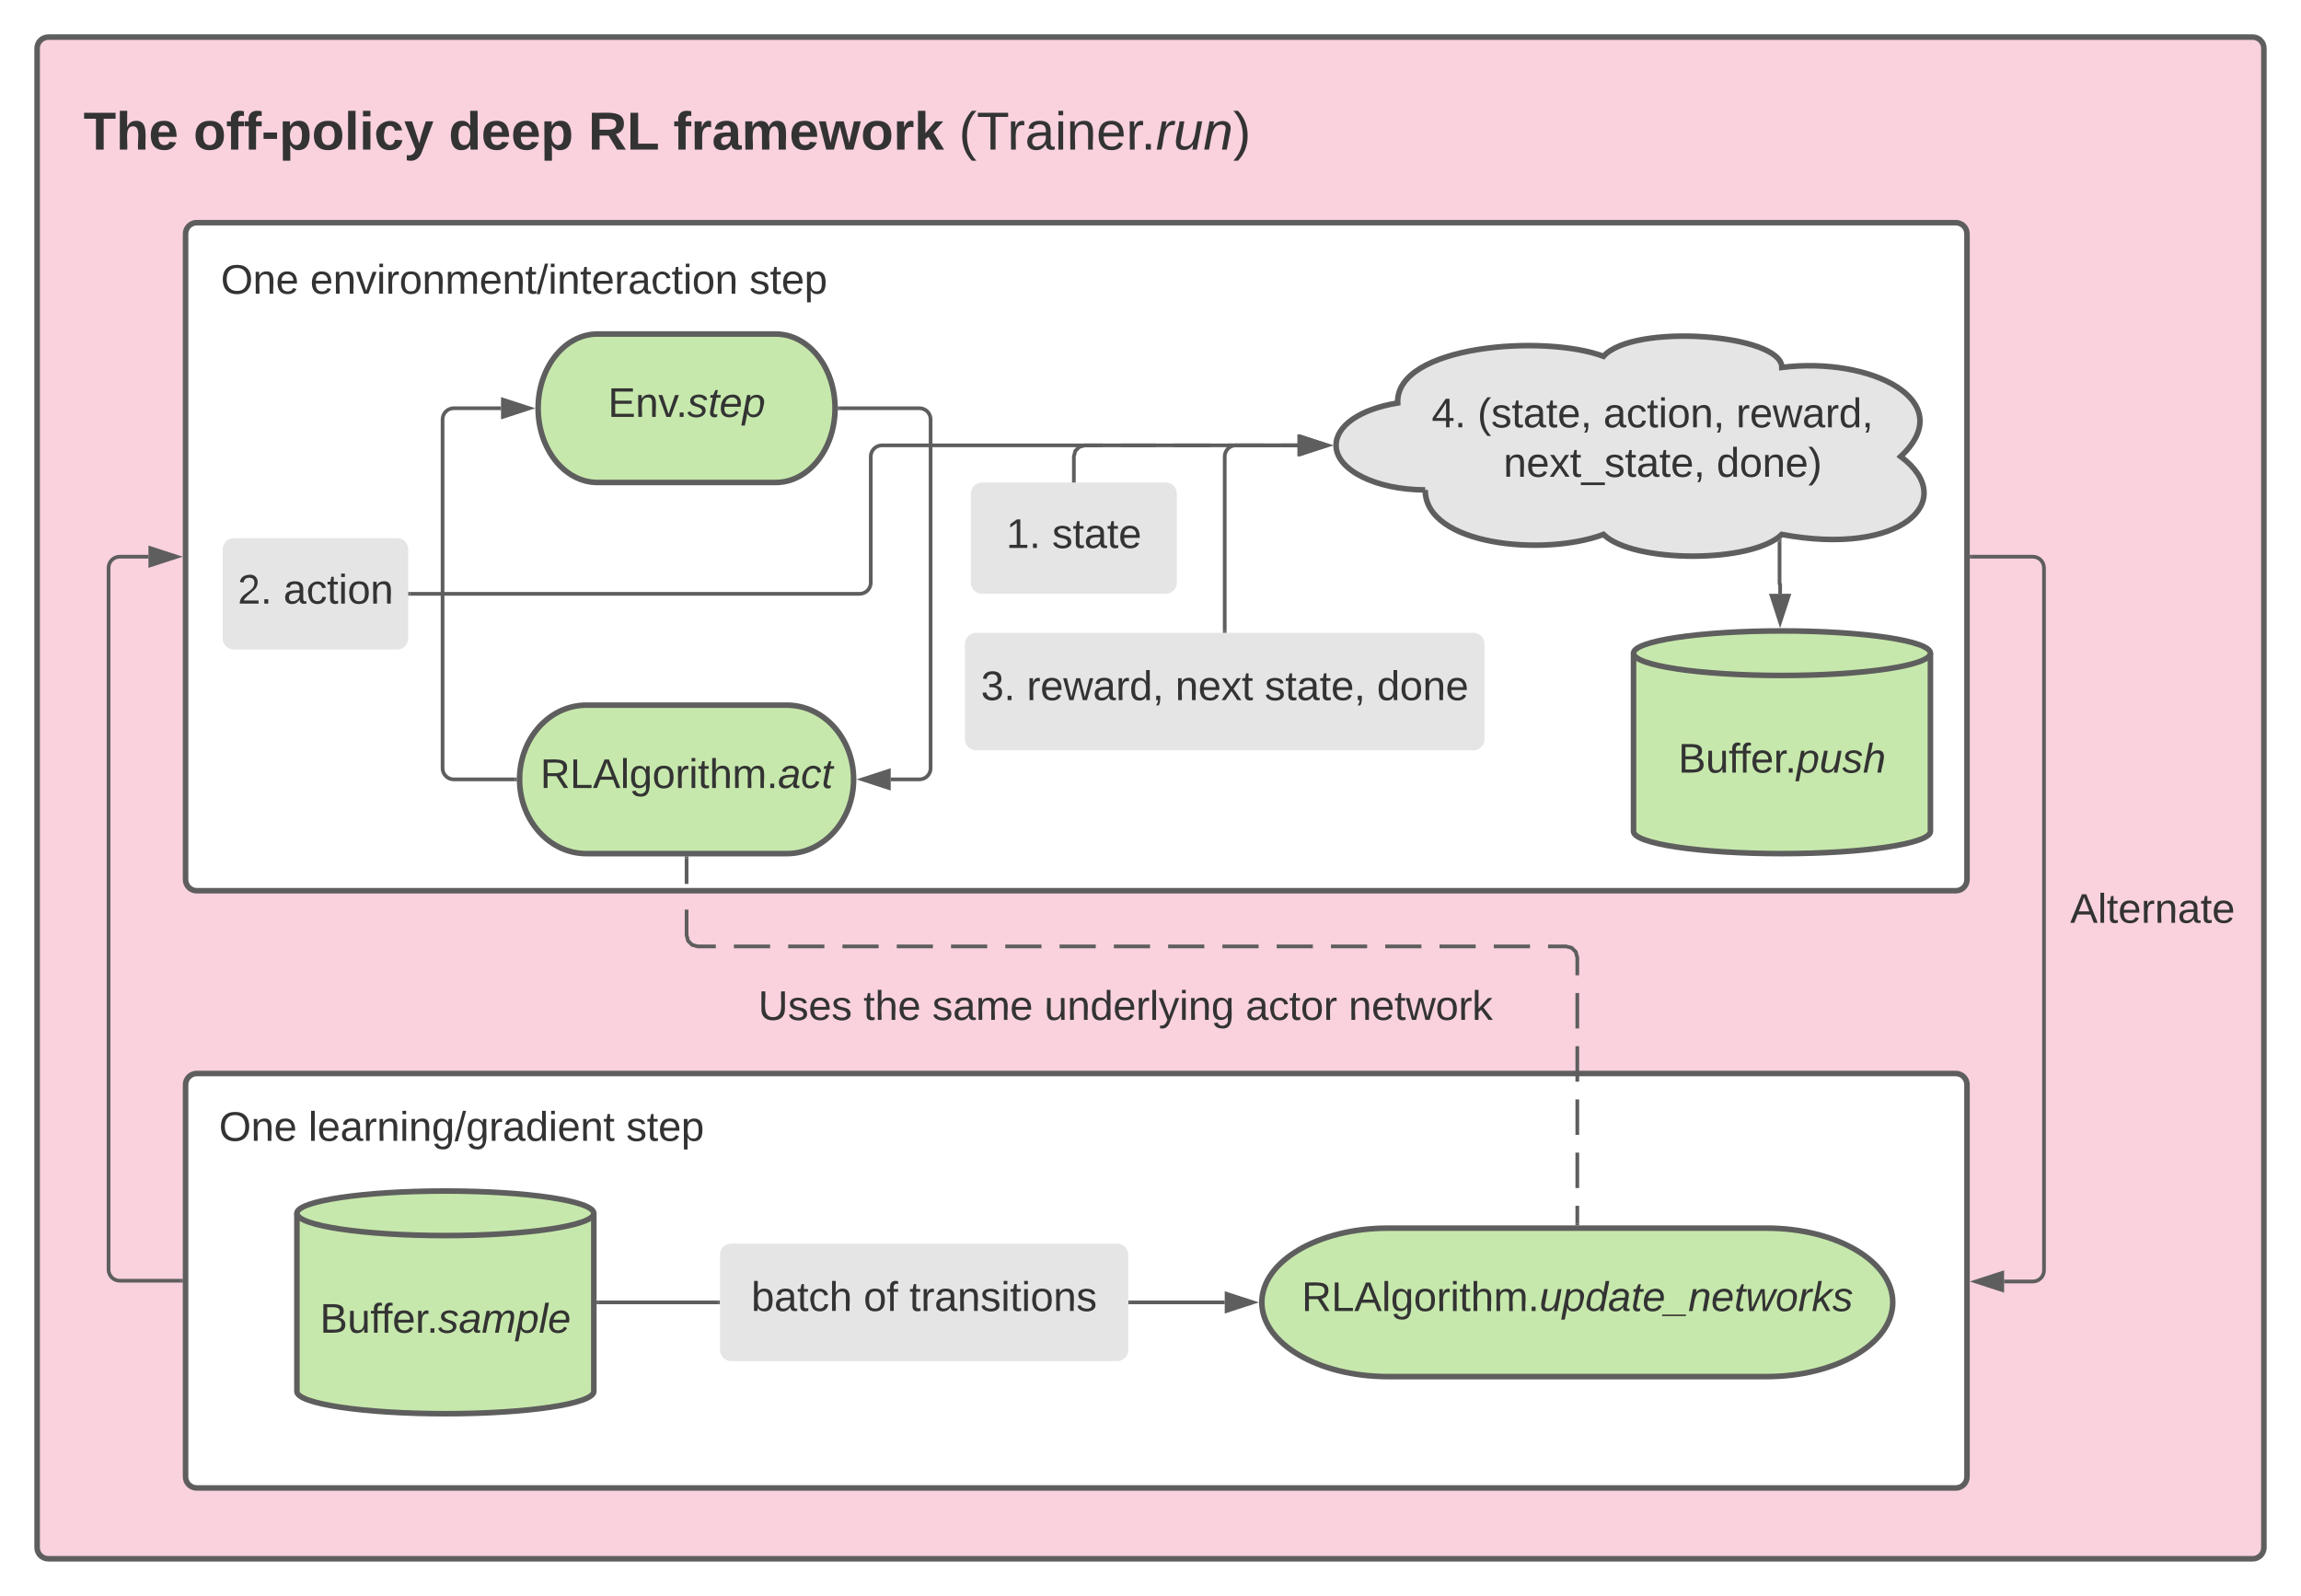 <svg xmlns="http://www.w3.org/2000/svg" xmlns:xlink="http://www.w3.org/1999/xlink" xmlns:lucid="lucid" width="1240" height="860"><g transform="translate(-160 -980)" lucid:page-tab-id="AGpAHYJrv2s~"><path d="M0 0h1760v2656H0z" fill="#fff"/><path d="M180 1006c0-3.3 2.7-6 6-6h1188c3.3 0 6 2.7 6 6v808c0 3.3-2.7 6-6 6H186c-3.3 0-6-2.7-6-6z" stroke="#5e5e5e" stroke-width="3" fill="#f9d2de"/><use xlink:href="#a" transform="matrix(1,0,0,1,192,1012) translate(547.907 403.34)"/><path d="M260 1106c0-3.3 2.7-6 6-6h948c3.3 0 6 2.7 6 6v348c0 3.3-2.7 6-6 6H266c-3.3 0-6-2.7-6-6z" stroke="#5e5e5e" stroke-width="3" fill="#fff"/><path d="M578 1160c17.67 0 32 17.9 32 40s-14.33 40-32 40h-96c-17.67 0-32-17.9-32-40s14.33-40 32-40z" stroke="#5e5e5e" stroke-width="3" fill="#c7e8ac"/><use xlink:href="#b" transform="matrix(1,0,0,1,455,1165) translate(32.623 39.653)"/><path d="M584 1360c19.88 0 36 17.9 36 40s-16.12 40-36 40H476c-19.88 0-36-17.9-36-40s16.12-40 36-40z" stroke="#5e5e5e" stroke-width="3" fill="#c7e8ac"/><use xlink:href="#c" transform="matrix(1,0,0,1,445,1365) translate(6.142 39.653)"/><path d="M437.5 1400h-33c-3.3 0-6-2.7-6-6v-188c0-3.3 2.7-6 6-6H430" stroke="#5e5e5e" stroke-width="2" fill="none"/><path d="M438.5 1399.98l.03 1.02h-1.06v-2h1.1z" fill="#5e5e5e"/><path d="M445.26 1200l-14.26 4.64v-9.28z" stroke="#5e5e5e" stroke-width="2" fill="#5e5e5e"/><path d="M612.5 1200h43c3.3 0 6 2.7 6 6v188c0 3.3-2.7 6-6 6H640" stroke="#5e5e5e" stroke-width="2" fill="none"/><path d="M612.53 1201h-1.1l.07-.98-.03-1.02h1.06z" fill="#5e5e5e"/><path d="M624.74 1400l14.26-4.64v9.28z" stroke="#5e5e5e" stroke-width="2" fill="#5e5e5e"/><path d="M683.2 1246c0-3.3 2.68-6 6-6h99c3.3 0 6 2.7 6 6v48c0 3.3-2.7 6-6 6h-99c-3.32 0-6-2.7-6-6z" stroke="#000" stroke-opacity="0" stroke-width="3" fill="#e5e5e5"/><use xlink:href="#d" transform="matrix(1,0,0,1,688.194,1245) translate(14.08 30.278)"/><use xlink:href="#e" transform="matrix(1,0,0,1,688.194,1245) translate(38.772 30.278)"/><path d="M280 1276c0-3.3 2.7-6 6-6h88c3.3 0 6 2.7 6 6v48c0 3.3-2.7 6-6 6h-88c-3.3 0-6-2.7-6-6z" stroke="#000" stroke-opacity="0" stroke-width="3" fill="#e5e5e5"/><use xlink:href="#f" transform="matrix(1,0,0,1,285,1275) translate(3.056 30.278)"/><use xlink:href="#g" transform="matrix(1,0,0,1,285,1275) translate(27.747 30.278)"/><path d="M680 1327c0-3.3 2.7-6 6-6h268c3.3 0 6 2.7 6 6v51.33c0 3.32-2.7 6-6 6H686c-3.3 0-6-2.68-6-6z" stroke="#000" stroke-opacity="0" stroke-width="3" fill="#e5e5e5"/><use xlink:href="#h" transform="matrix(1,0,0,1,685,1326) translate(3.611 31.278)"/><use xlink:href="#i" transform="matrix(1,0,0,1,685,1326) translate(28.302 31.278)"/><use xlink:href="#j" transform="matrix(1,0,0,1,685,1326) translate(108.364 31.278)"/><use xlink:href="#k" transform="matrix(1,0,0,1,685,1326) translate(156.512 31.278)"/><use xlink:href="#l" transform="matrix(1,0,0,1,685,1326) translate(217.006 31.278)"/><path d="M274 1094c0-3.3 2.7-6 6-6h348c3.3 0 6 2.7 6 6v78c0 3.3-2.7 6-6 6H280c-3.3 0-6-2.7-6-6z" stroke="#000" stroke-opacity="0" stroke-width="3" fill="#fff" fill-opacity="0"/><use xlink:href="#m" transform="matrix(1,0,0,1,279,1093) translate(0 45.278)"/><use xlink:href="#n" transform="matrix(1,0,0,1,279,1093) translate(48.148 45.278)"/><use xlink:href="#o" transform="matrix(1,0,0,1,279,1093) translate(284.815 45.278)"/><path d="M1200.3 1428c0 6.63-35.8 12-80 12-44.17 0-80-5.37-80-12v-96c0-6.63 35.83-12 80-12 44.2 0 80 5.37 80 12z" stroke="#5e5e5e" stroke-width="3" fill="#c7e8ac"/><path d="M1200.3 1332c0 6.63-35.8 12-80 12-44.17 0-80-5.37-80-12" stroke="#5e5e5e" stroke-width="3" fill="none"/><use xlink:href="#p" transform="matrix(1,0,0,1,1045.31,1349) translate(19.074 47.34)"/><path d="M928.05 1244c-26.54 0-48.05-10.75-48.05-24 0-10.6 13-19.55 33.2-22.83-1.17-31.17 78.9-37.17 110.94-25.17 16.02-18 96.1-12 96.1 6 48.04-6 96.1 18 64.05 48 32.03 24 0 54-64.07 42-16 15.6-80.07 15.6-96.1 0-32.02 12-96.08 6-96.08-24z" stroke="#5e5e5e" stroke-width="3" fill="#e5e5e5"/><use xlink:href="#q" transform="matrix(1,0,0,1,885,1165) translate(46.524 45.278)"/><use xlink:href="#r" transform="matrix(1,0,0,1,885,1165) translate(71.215 45.278)"/><use xlink:href="#s" transform="matrix(1,0,0,1,885,1165) translate(139.054 45.278)"/><use xlink:href="#t" transform="matrix(1,0,0,1,885,1165) translate(210.598 45.278)"/><use xlink:href="#u" transform="matrix(1,0,0,1,885,1165) translate(85.233 71.944)"/><use xlink:href="#v" transform="matrix(1,0,0,1,885,1165) translate(200.048 71.944)"/><path d="M820 1320v-94c0-3.3 2.7-6 6-6h33.15" stroke="#5e5e5e" stroke-width="2" fill="none"/><path d="M821 1321h-2v-1.03h2z" fill="#5e5e5e"/><path d="M874.4 1220l-14.25 4.64v-9.28z" stroke="#5e5e5e" stroke-width="2" fill="#5e5e5e"/><path d="M381 1300h242.25c3.3 0 6-2.7 6-6v-68c0-3.3 2.7-6 6-6H860" stroke="#5e5e5e" stroke-width="2" fill="none"/><path d="M381.03 1301H380v-2h1.03z" fill="#5e5e5e"/><path d="M875.26 1220l-14.26 4.64v-9.28z" stroke="#5e5e5e" stroke-width="2" fill="#5e5e5e"/><path d="M1119 1271.98v22.6c0 .1.07.16.16.16.08 0 .15.07.15.16v5.1" stroke="#5e5e5e" stroke-width="2" fill="none"/><path d="M1120 1272h-2v-.33l.7-.46 1-.74.3-.26z" fill="#5e5e5e"/><path d="M1119.3 1315.27l-4.62-14.27h9.27z" stroke="#5e5e5e" stroke-width="2" fill="#5e5e5e"/><path d="M260 1564.5c0-3.3 2.7-6 6-6h948c3.3 0 6 2.7 6 6v211.33c0 3.32-2.7 6-6 6H266c-3.3 0-6-2.68-6-6z" stroke="#5e5e5e" stroke-width="3" fill="#fff"/><path d="M273 1564.5c0-3.3 2.7-6 6-6h278c3.3 0 6 2.7 6 6v51.33c0 3.32-2.7 6-6 6H279c-3.3 0-6-2.68-6-6z" stroke="#000" stroke-opacity="0" stroke-width="3" fill="#fff" fill-opacity="0"/><use xlink:href="#m" transform="matrix(1,0,0,1,278,1563.5) translate(0 31.278)"/><use xlink:href="#w" transform="matrix(1,0,0,1,278,1563.5) translate(48.148 31.278)"/><use xlink:href="#o" transform="matrix(1,0,0,1,278,1563.5) translate(219.444 31.278)"/><path d="M738.7 1239v-13l.8-3.03 2.17-2.15 3.02-.82h9.6m9.6 0h19.23m9.6 0h19.22m9.6 0h19.23m9.6 0H860" stroke="#5e5e5e" stroke-width="2" fill="none"/><path d="M739.7 1240h-2v-1.03h2z" fill="#5e5e5e"/><path d="M875.26 1220l-14.26 4.64v-9.28z" stroke="#5e5e5e" stroke-width="2" fill="#5e5e5e"/><path d="M480 1729.83c0 6.63-35.82 12-80 12s-80-5.37-80-12v-96c0-6.62 35.82-12 80-12s80 5.38 80 12z" stroke="#5e5e5e" stroke-width="3" fill="#c7e8ac"/><path d="M480 1633.83c0 6.63-35.82 12-80 12s-80-5.37-80-12" stroke="#5e5e5e" stroke-width="3" fill="none"/><use xlink:href="#x" transform="matrix(1,0,0,1,325,1650.833) translate(7.407 47.34)"/><path d="M1112 1641.83c37.56 0 68 17.9 68 40s-30.44 40-68 40H908c-37.56 0-68-17.9-68-40s30.44-40 68-40z" stroke="#5e5e5e" stroke-width="3" fill="#c7e8ac"/><use xlink:href="#y" transform="matrix(1,0,0,1,845,1646.833) translate(16.451 39.653)"/><path d="M482.5 1681.83H547" stroke="#5e5e5e" stroke-width="2" fill="none"/><path d="M482.53 1682.83h-1.03v-2h1.03zM548 1682.83h-1.03v-2H548z" fill="#5e5e5e"/><path d="M769 1681.83h51" stroke="#5e5e5e" stroke-width="2" fill="none"/><path d="M769.03 1682.83H768v-2h1.03z" fill="#5e5e5e"/><path d="M835.26 1681.83l-14.26 4.64v-9.27z" stroke="#5e5e5e" stroke-width="2" fill="#5e5e5e"/><path d="M548 1656.17c0-3.32 2.7-6 6-6h208c3.3 0 6 2.68 6 6v51.33c0 3.3-2.7 6-6 6H554c-3.3 0-6-2.7-6-6z" stroke="#000" stroke-opacity="0" stroke-width="3" fill="#e5e5e5"/><use xlink:href="#z" transform="matrix(1,0,0,1,553,1655.167) translate(11.883 31.278)"/><use xlink:href="#A" transform="matrix(1,0,0,1,553,1655.167) translate(72.377 31.278)"/><use xlink:href="#B" transform="matrix(1,0,0,1,553,1655.167) translate(97.068 31.278)"/><path d="M1222.5 1280h33c3.3 0 6 2.7 6 6v378.58c0 3.32-2.7 6-6 6H1240" stroke="#5e5e5e" stroke-width="2" fill="none"/><path d="M1222.53 1281h-1.03v-2h1.03z" fill="#5e5e5e"/><path d="M1224.74 1670.58l14.26-4.63v9.27z" stroke="#5e5e5e" stroke-width="2" fill="#5e5e5e"/><path d="M257.5 1670.17h-33c-3.3 0-6-2.7-6-6V1286c0-3.3 2.7-6 6-6H240" stroke="#5e5e5e" stroke-width="2" fill="none"/><path d="M258.5 1671.17h-1.03v-2h1.03z" fill="#5e5e5e"/><path d="M255.26 1280l-14.26 4.64v-9.28z" stroke="#5e5e5e" stroke-width="2" fill="#5e5e5e"/><path d="M200 1016c0-3.3 2.7-6 6-6h708c3.3 0 6 2.7 6 6v78c0 3.3-2.7 6-6 6H206c-3.3 0-6-2.7-6-6z" stroke="#000" stroke-opacity="0" stroke-width="3" fill="#fff" fill-opacity="0"/><g><use xlink:href="#C" transform="matrix(1,0,0,1,205,1015) translate(0 45.611)"/><use xlink:href="#D" transform="matrix(1,0,0,1,205,1015) translate(59.222 45.611)"/><use xlink:href="#E" transform="matrix(1,0,0,1,205,1015) translate(196.765 45.611)"/><use xlink:href="#F" transform="matrix(1,0,0,1,205,1015) translate(272.037 45.611)"/><use xlink:href="#G" transform="matrix(1,0,0,1,205,1015) translate(317.858 45.611)"/><use xlink:href="#H" transform="matrix(1,0,0,1,205,1015) translate(471.772 45.611)"/></g><path d="M530 1442.5v13.83m0 13.84V1484l.82 3.03 2.15 2.15 3.03.82h9.75m9.75 0H575m9.75 0h19.5m9.75 0h19.5m9.75 0h19.5m9.75 0H692m9.75 0h19.5m9.75 0h19.5m9.75 0h19.5m9.75 0H809m9.75 0h19.5m9.75 0h19.5m9.75 0h19.5m9.75 0H926m9.75 0h19.5m9.75 0h19.5m9.75 0h9.75l3.03.82 2.15 2.15.82 3.03v9.56m0 9.55v19.12m0 9.56v19.1m0 9.56v19.12m0 9.55v19.12m0 9.56v9.55" stroke="#5e5e5e" stroke-width="2" fill="none"/><path d="M531 1442.53h-2v-1.03h2zM1011 1640.33h-2v-1.02h2z" fill="#5e5e5e"/><path d="M548 1499.33c0-3.3 2.7-6 6-6h425c3.3 0 6 2.7 6 6v51.34c0 3.3-2.7 6-6 6H554c-3.3 0-6-2.7-6-6z" stroke="#000" stroke-opacity="0" stroke-width="3" fill="#fff" fill-opacity="0"/><g><use xlink:href="#I" transform="matrix(1,0,0,1,553,1498.333) translate(15.599 31.278)"/><use xlink:href="#J" transform="matrix(1,0,0,1,553,1498.333) translate(72.327 31.278)"/><use xlink:href="#K" transform="matrix(1,0,0,1,553,1498.333) translate(109.364 31.278)"/><use xlink:href="#L" transform="matrix(1,0,0,1,553,1498.333) translate(169.796 31.278)"/><use xlink:href="#M" transform="matrix(1,0,0,1,553,1498.333) translate(278.253 31.278)"/><use xlink:href="#N" transform="matrix(1,0,0,1,553,1498.333) translate(333.747 31.278)"/></g><path d="M1260 1447c0-3.3 2.7-6 6-6h108c3.3 0 6 2.7 6 6v51.33c0 3.32-2.7 6-6 6h-108c-3.3 0-6-2.68-6-6z" stroke="#000" stroke-opacity="0" stroke-width="3" fill="#fff" fill-opacity="0"/><g><use xlink:href="#O" transform="matrix(1,0,0,1,1265,1446) translate(10.617 31.278)"/></g><defs><path fill="#333" d="M30-248c87 1 191-15 191 75 0 78-77 80-158 76V0H30v-248zm33 125c57 0 124 11 124-50 0-59-68-47-124-48v98" id="P"/><path fill="#333" d="M114-163C36-179 61-72 57 0H25l-1-190h30c1 12-1 29 2 39 6-27 23-49 58-41v29" id="Q"/><path fill="#333" d="M100-194c62-1 85 37 85 99 1 63-27 99-86 99S16-35 15-95c0-66 28-99 85-99zM99-20c44 1 53-31 53-75 0-43-8-75-51-75s-53 32-53 75 10 74 51 75" id="R"/><path fill="#333" d="M96-169c-40 0-48 33-48 73s9 75 48 75c24 0 41-14 43-38l32 2c-6 37-31 61-74 61-59 0-76-41-82-99-10-93 101-131 147-64 4 7 5 14 7 22l-32 3c-4-21-16-35-41-35" id="S"/><path fill="#333" d="M100-194c63 0 86 42 84 106H49c0 40 14 67 53 68 26 1 43-12 49-29l28 8c-11 28-37 45-77 45C44 4 14-33 15-96c1-61 26-98 85-98zm52 81c6-60-76-77-97-28-3 7-6 17-6 28h103" id="T"/><path fill="#333" d="M135-143c-3-34-86-38-87 0 15 53 115 12 119 90S17 21 10-45l28-5c4 36 97 45 98 0-10-56-113-15-118-90-4-57 82-63 122-42 12 7 21 19 24 35" id="U"/><g id="a"><use transform="matrix(0.062,0,0,0.062,0,0)" xlink:href="#P"/><use transform="matrix(0.062,0,0,0.062,14.815,0)" xlink:href="#Q"/><use transform="matrix(0.062,0,0,0.062,22.16,0)" xlink:href="#R"/><use transform="matrix(0.062,0,0,0.062,34.506,0)" xlink:href="#S"/><use transform="matrix(0.062,0,0,0.062,45.617,0)" xlink:href="#T"/><use transform="matrix(0.062,0,0,0.062,57.963,0)" xlink:href="#U"/><use transform="matrix(0.062,0,0,0.062,69.074,0)" xlink:href="#U"/></g><path fill="#333" d="M30 0v-248h187v28H63v79h144v27H63v87h162V0H30" id="V"/><path fill="#333" d="M117-194c89-4 53 116 60 194h-32v-121c0-31-8-49-39-48C34-167 62-67 57 0H25l-1-190h30c1 10-1 24 2 32 11-22 29-35 61-36" id="W"/><path fill="#333" d="M108 0H70L1-190h34L89-25l56-165h34" id="X"/><path fill="#333" d="M33 0v-38h34V0H33" id="Y"/><path fill="#333" d="M55-144c13 50 104 24 104 88C159 21 15 23 1-39l26-10c6 40 102 42 102-4-13-50-104-23-104-87 0-71 143-71 148-8l-29 4c-5-35-85-37-89 0" id="Z"/><path fill="#333" d="M51-54c-9 22 5 41 31 30L79-1C43 14 10-4 19-52l22-115H19l5-23h22l19-43h21l-9 43h35l-4 23H73" id="aa"/><path fill="#333" d="M111-194c62-3 86 47 72 106H45c-7 38 6 69 45 68 27-1 43-14 53-32l24 11C152-15 129 4 87 4 38 3 12-23 12-71c0-70 32-119 99-123zm44 81c14-66-71-72-95-28-4 8-8 17-11 28h106" id="ab"/><path fill="#333" d="M67-162c32-53 139-36 121 50C175-51 163 2 97 4 68 4 52-11 42-31 38 6 28 39 22 75H-9l50-265h29c-1 10 0 20-3 28zm89 36c0-26-10-43-35-43-54 0-67 50-69 103-1 29 14 45 42 46 53 0 62-58 62-106" id="ac"/><g id="b"><use transform="matrix(0.062,0,0,0.062,0,0)" xlink:href="#V"/><use transform="matrix(0.062,0,0,0.062,14.815,0)" xlink:href="#W"/><use transform="matrix(0.062,0,0,0.062,27.16,0)" xlink:href="#X"/><use transform="matrix(0.062,0,0,0.062,36.605,0)" xlink:href="#Y"/><use transform="matrix(0.062,0,0,0.062,42.778,0)" xlink:href="#Z"/><use transform="matrix(0.062,0,0,0.062,53.889,0)" xlink:href="#aa"/><use transform="matrix(0.062,0,0,0.062,60.062,0)" xlink:href="#ab"/><use transform="matrix(0.062,0,0,0.062,72.407,0)" xlink:href="#ac"/></g><path fill="#333" d="M233-177c-1 41-23 64-60 70L243 0h-38l-65-103H63V0H30v-248c88 3 205-21 203 71zM63-129c60-2 137 13 137-47 0-61-80-42-137-45v92" id="ad"/><path fill="#333" d="M30 0v-248h33v221h125V0H30" id="ae"/><path fill="#333" d="M205 0l-28-72H64L36 0H1l101-248h38L239 0h-34zm-38-99l-47-123c-12 45-31 82-46 123h93" id="af"/><path fill="#333" d="M24 0v-261h32V0H24" id="ag"/><path fill="#333" d="M177-190C167-65 218 103 67 71c-23-6-38-20-44-43l32-5c15 47 100 32 89-28v-30C133-14 115 1 83 1 29 1 15-40 15-95c0-56 16-97 71-98 29-1 48 16 59 35 1-10 0-23 2-32h30zM94-22c36 0 50-32 50-73 0-42-14-75-50-75-39 0-46 34-46 75s6 73 46 73" id="ah"/><path fill="#333" d="M24-231v-30h32v30H24zM24 0v-190h32V0H24" id="ai"/><path fill="#333" d="M59-47c-2 24 18 29 38 22v24C64 9 27 4 27-40v-127H5v-23h24l9-43h21v43h35v23H59v120" id="aj"/><path fill="#333" d="M106-169C34-169 62-67 57 0H25v-261h32l-1 103c12-21 28-36 61-36 89 0 53 116 60 194h-32v-121c2-32-8-49-39-48" id="ak"/><path fill="#333" d="M210-169c-67 3-38 105-44 169h-31v-121c0-29-5-50-35-48C34-165 62-65 56 0H25l-1-190h30c1 10-1 24 2 32 10-44 99-50 107 0 11-21 27-35 58-36 85-2 47 119 55 194h-31v-121c0-29-5-49-35-48" id="al"/><path fill="#333" d="M165-48c-4 18 1 34 23 27l-3 20c-29 8-62 0-52-35h-2C116-14 99 4 63 4 30 4 8-16 8-49c0-68 71-67 138-67 10-26 0-56-31-54-26 1-42 9-47 31l-32-5c8-67 160-71 144 15-5 28-9 54-15 81zM42-50c3 52 80 24 89-6 7-12 7-24 11-38-47 1-103-4-100 44" id="am"/><path fill="#333" d="M44-68c0 29 11 47 38 47 30 0 42-19 51-41l28 9C148-21 126 4 82 4 31 4 10-29 12-85c3-77 74-140 146-93 12 8 15 23 18 40l-31 5c-1-22-13-36-36-36-52 0-65 49-65 101" id="an"/><g id="c"><use transform="matrix(0.062,0,0,0.062,0,0)" xlink:href="#ad"/><use transform="matrix(0.062,0,0,0.062,15.988,0)" xlink:href="#ae"/><use transform="matrix(0.062,0,0,0.062,28.333,0)" xlink:href="#af"/><use transform="matrix(0.062,0,0,0.062,43.148,0)" xlink:href="#ag"/><use transform="matrix(0.062,0,0,0.062,48.025,0)" xlink:href="#ah"/><use transform="matrix(0.062,0,0,0.062,60.37,0)" xlink:href="#R"/><use transform="matrix(0.062,0,0,0.062,72.716,0)" xlink:href="#Q"/><use transform="matrix(0.062,0,0,0.062,80.062,0)" xlink:href="#ai"/><use transform="matrix(0.062,0,0,0.062,84.938,0)" xlink:href="#aj"/><use transform="matrix(0.062,0,0,0.062,91.111,0)" xlink:href="#ak"/><use transform="matrix(0.062,0,0,0.062,103.457,0)" xlink:href="#al"/><use transform="matrix(0.062,0,0,0.062,121.914,0)" xlink:href="#Y"/><use transform="matrix(0.062,0,0,0.062,128.086,0)" xlink:href="#am"/><use transform="matrix(0.062,0,0,0.062,140.432,0)" xlink:href="#an"/><use transform="matrix(0.062,0,0,0.062,151.543,0)" xlink:href="#aa"/></g><path fill="#333" d="M27 0v-27h64v-190l-56 39v-29l58-41h29v221h61V0H27" id="ao"/><g id="d"><use transform="matrix(0.062,0,0,0.062,0,0)" xlink:href="#ao"/><use transform="matrix(0.062,0,0,0.062,12.346,0)" xlink:href="#Y"/></g><path fill="#333" d="M141-36C126-15 110 5 73 4 37 3 15-17 15-53c-1-64 63-63 125-63 3-35-9-54-41-54-24 1-41 7-42 31l-33-3c5-37 33-52 76-52 45 0 72 20 72 64v82c-1 20 7 32 28 27v20c-31 9-61-2-59-35zM48-53c0 20 12 33 32 33 41-3 63-29 60-74-43 2-92-5-92 41" id="ap"/><g id="e"><use transform="matrix(0.062,0,0,0.062,0,0)" xlink:href="#U"/><use transform="matrix(0.062,0,0,0.062,11.111,0)" xlink:href="#aj"/><use transform="matrix(0.062,0,0,0.062,17.284,0)" xlink:href="#ap"/><use transform="matrix(0.062,0,0,0.062,29.63,0)" xlink:href="#aj"/><use transform="matrix(0.062,0,0,0.062,35.802,0)" xlink:href="#T"/></g><path fill="#333" d="M101-251c82-7 93 87 43 132L82-64C71-53 59-42 53-27h129V0H18c2-99 128-94 128-182 0-28-16-43-45-43s-46 15-49 41l-32-3c6-41 34-60 81-64" id="aq"/><g id="f"><use transform="matrix(0.062,0,0,0.062,0,0)" xlink:href="#aq"/><use transform="matrix(0.062,0,0,0.062,12.346,0)" xlink:href="#Y"/></g><g id="g"><use transform="matrix(0.062,0,0,0.062,0,0)" xlink:href="#ap"/><use transform="matrix(0.062,0,0,0.062,12.346,0)" xlink:href="#S"/><use transform="matrix(0.062,0,0,0.062,23.457,0)" xlink:href="#aj"/><use transform="matrix(0.062,0,0,0.062,29.63,0)" xlink:href="#ai"/><use transform="matrix(0.062,0,0,0.062,34.506,0)" xlink:href="#R"/><use transform="matrix(0.062,0,0,0.062,46.852,0)" xlink:href="#W"/></g><path fill="#333" d="M126-127c33 6 58 20 58 59 0 88-139 92-164 29-3-8-5-16-6-25l32-3c6 27 21 44 54 44 32 0 52-15 52-46 0-38-36-46-79-43v-28c39 1 72-4 72-42 0-27-17-43-46-43-28 0-47 15-49 41l-32-3c6-42 35-63 81-64 48-1 79 21 79 65 0 36-21 52-52 59" id="ar"/><g id="h"><use transform="matrix(0.062,0,0,0.062,0,0)" xlink:href="#ar"/><use transform="matrix(0.062,0,0,0.062,12.346,0)" xlink:href="#Y"/></g><path fill="#333" d="M206 0h-36l-40-164L89 0H53L-1-190h32L70-26l43-164h34l41 164 42-164h31" id="as"/><path fill="#333" d="M85-194c31 0 48 13 60 33l-1-100h32l1 261h-30c-2-10 0-23-3-31C134-8 116 4 85 4 32 4 16-35 15-94c0-66 23-100 70-100zm9 24c-40 0-46 34-46 75 0 40 6 74 45 74 42 0 51-32 51-76 0-42-9-74-50-73" id="at"/><path fill="#333" d="M68-38c1 34 0 65-14 84H32c9-13 17-26 17-46H33v-38h35" id="au"/><g id="i"><use transform="matrix(0.062,0,0,0.062,0,0)" xlink:href="#Q"/><use transform="matrix(0.062,0,0,0.062,7.346,0)" xlink:href="#T"/><use transform="matrix(0.062,0,0,0.062,19.691,0)" xlink:href="#as"/><use transform="matrix(0.062,0,0,0.062,35.679,0)" xlink:href="#ap"/><use transform="matrix(0.062,0,0,0.062,48.025,0)" xlink:href="#Q"/><use transform="matrix(0.062,0,0,0.062,55.37,0)" xlink:href="#at"/><use transform="matrix(0.062,0,0,0.062,67.716,0)" xlink:href="#au"/></g><path fill="#333" d="M141 0L90-78 38 0H4l68-98-65-92h35l48 74 47-74h35l-64 92 68 98h-35" id="av"/><g id="j"><use transform="matrix(0.062,0,0,0.062,0,0)" xlink:href="#W"/><use transform="matrix(0.062,0,0,0.062,12.346,0)" xlink:href="#T"/><use transform="matrix(0.062,0,0,0.062,24.691,0)" xlink:href="#av"/><use transform="matrix(0.062,0,0,0.062,35.802,0)" xlink:href="#aj"/></g><g id="k"><use transform="matrix(0.062,0,0,0.062,0,0)" xlink:href="#U"/><use transform="matrix(0.062,0,0,0.062,11.111,0)" xlink:href="#aj"/><use transform="matrix(0.062,0,0,0.062,17.284,0)" xlink:href="#ap"/><use transform="matrix(0.062,0,0,0.062,29.63,0)" xlink:href="#aj"/><use transform="matrix(0.062,0,0,0.062,35.802,0)" xlink:href="#T"/><use transform="matrix(0.062,0,0,0.062,48.148,0)" xlink:href="#au"/></g><g id="l"><use transform="matrix(0.062,0,0,0.062,0,0)" xlink:href="#at"/><use transform="matrix(0.062,0,0,0.062,12.346,0)" xlink:href="#R"/><use transform="matrix(0.062,0,0,0.062,24.691,0)" xlink:href="#W"/><use transform="matrix(0.062,0,0,0.062,37.037,0)" xlink:href="#T"/></g><path fill="#333" d="M140-251c81 0 123 46 123 126C263-46 219 4 140 4 59 4 17-45 17-125s42-126 123-126zm0 227c63 0 89-41 89-101s-29-99-89-99c-61 0-89 39-89 99S79-25 140-24" id="aw"/><g id="m"><use transform="matrix(0.062,0,0,0.062,0,0)" xlink:href="#aw"/><use transform="matrix(0.062,0,0,0.062,17.284,0)" xlink:href="#W"/><use transform="matrix(0.062,0,0,0.062,29.63,0)" xlink:href="#T"/></g><path fill="#333" d="M0 4l72-265h28L28 4H0" id="ax"/><g id="n"><use transform="matrix(0.062,0,0,0.062,0,0)" xlink:href="#T"/><use transform="matrix(0.062,0,0,0.062,12.346,0)" xlink:href="#W"/><use transform="matrix(0.062,0,0,0.062,24.691,0)" xlink:href="#X"/><use transform="matrix(0.062,0,0,0.062,35.802,0)" xlink:href="#ai"/><use transform="matrix(0.062,0,0,0.062,40.679,0)" xlink:href="#Q"/><use transform="matrix(0.062,0,0,0.062,48.025,0)" xlink:href="#R"/><use transform="matrix(0.062,0,0,0.062,60.37,0)" xlink:href="#W"/><use transform="matrix(0.062,0,0,0.062,72.716,0)" xlink:href="#al"/><use transform="matrix(0.062,0,0,0.062,91.173,0)" xlink:href="#T"/><use transform="matrix(0.062,0,0,0.062,103.519,0)" xlink:href="#W"/><use transform="matrix(0.062,0,0,0.062,115.864,0)" xlink:href="#aj"/><use transform="matrix(0.062,0,0,0.062,122.037,0)" xlink:href="#ax"/><use transform="matrix(0.062,0,0,0.062,128.21,0)" xlink:href="#ai"/><use transform="matrix(0.062,0,0,0.062,133.086,0)" xlink:href="#W"/><use transform="matrix(0.062,0,0,0.062,145.432,0)" xlink:href="#aj"/><use transform="matrix(0.062,0,0,0.062,151.605,0)" xlink:href="#T"/><use transform="matrix(0.062,0,0,0.062,163.951,0)" xlink:href="#Q"/><use transform="matrix(0.062,0,0,0.062,171.296,0)" xlink:href="#ap"/><use transform="matrix(0.062,0,0,0.062,183.642,0)" xlink:href="#S"/><use transform="matrix(0.062,0,0,0.062,194.753,0)" xlink:href="#aj"/><use transform="matrix(0.062,0,0,0.062,200.926,0)" xlink:href="#ai"/><use transform="matrix(0.062,0,0,0.062,205.802,0)" xlink:href="#R"/><use transform="matrix(0.062,0,0,0.062,218.148,0)" xlink:href="#W"/></g><path fill="#333" d="M115-194c55 1 70 41 70 98S169 2 115 4C84 4 66-9 55-30l1 105H24l-1-265h31l2 30c10-21 28-34 59-34zm-8 174c40 0 45-34 45-75s-6-73-45-74c-42 0-51 32-51 76 0 43 10 73 51 73" id="ay"/><g id="o"><use transform="matrix(0.062,0,0,0.062,0,0)" xlink:href="#U"/><use transform="matrix(0.062,0,0,0.062,11.111,0)" xlink:href="#aj"/><use transform="matrix(0.062,0,0,0.062,17.284,0)" xlink:href="#T"/><use transform="matrix(0.062,0,0,0.062,29.63,0)" xlink:href="#ay"/></g><path fill="#333" d="M160-131c35 5 61 23 61 61C221 17 115-2 30 0v-248c76 3 177-17 177 60 0 33-19 50-47 57zm-97-11c50-1 110 9 110-42 0-47-63-36-110-37v79zm0 115c55-2 124 14 124-45 0-56-70-42-124-44v89" id="az"/><path fill="#333" d="M84 4C-5 8 30-112 23-190h32v120c0 31 7 50 39 49 72-2 45-101 50-169h31l1 190h-30c-1-10 1-25-2-33-11 22-28 36-60 37" id="aA"/><path fill="#333" d="M101-234c-31-9-42 10-38 44h38v23H63V0H32v-167H5v-23h27c-7-52 17-82 69-68v24" id="aB"/><path fill="#333" d="M67 3c-93-2-31-127-26-193h32L48-50c-3 39 53 32 70 12 30-34 30-101 43-152h32L157 0h-30c1-10 6-24 4-33-14 20-29 37-64 36" id="aC"/><path fill="#333" d="M67-158c15-20 31-36 64-36 94 0 33 127 27 194h-32l25-140c3-38-53-32-70-12C52-117 51-51 37 0H6l51-261h31" id="aD"/><g id="p"><use transform="matrix(0.062,0,0,0.062,0,0)" xlink:href="#az"/><use transform="matrix(0.062,0,0,0.062,14.815,0)" xlink:href="#aA"/><use transform="matrix(0.062,0,0,0.062,27.16,0)" xlink:href="#aB"/><use transform="matrix(0.062,0,0,0.062,32.901,0)" xlink:href="#aB"/><use transform="matrix(0.062,0,0,0.062,39.074,0)" xlink:href="#T"/><use transform="matrix(0.062,0,0,0.062,51.42,0)" xlink:href="#Q"/><use transform="matrix(0.062,0,0,0.062,57.531,0)" xlink:href="#Y"/><use transform="matrix(0.062,0,0,0.062,63.704,0)" xlink:href="#ac"/><use transform="matrix(0.062,0,0,0.062,76.049,0)" xlink:href="#aC"/><use transform="matrix(0.062,0,0,0.062,88.395,0)" xlink:href="#Z"/><use transform="matrix(0.062,0,0,0.062,99.506,0)" xlink:href="#aD"/></g><path fill="#333" d="M155-56V0h-30v-56H8v-25l114-167h33v167h35v25h-35zm-30-156c-27 46-58 90-88 131h88v-131" id="aE"/><g id="q"><use transform="matrix(0.062,0,0,0.062,0,0)" xlink:href="#aE"/><use transform="matrix(0.062,0,0,0.062,12.346,0)" xlink:href="#Y"/></g><path fill="#333" d="M87 75C49 33 22-17 22-94c0-76 28-126 65-167h31c-38 41-64 92-64 168S80 34 118 75H87" id="aF"/><g id="r"><use transform="matrix(0.062,0,0,0.062,0,0)" xlink:href="#aF"/><use transform="matrix(0.062,0,0,0.062,7.346,0)" xlink:href="#U"/><use transform="matrix(0.062,0,0,0.062,18.457,0)" xlink:href="#aj"/><use transform="matrix(0.062,0,0,0.062,24.63,0)" xlink:href="#ap"/><use transform="matrix(0.062,0,0,0.062,36.975,0)" xlink:href="#aj"/><use transform="matrix(0.062,0,0,0.062,43.148,0)" xlink:href="#T"/><use transform="matrix(0.062,0,0,0.062,55.494,0)" xlink:href="#au"/></g><g id="s"><use transform="matrix(0.062,0,0,0.062,0,0)" xlink:href="#ap"/><use transform="matrix(0.062,0,0,0.062,12.346,0)" xlink:href="#S"/><use transform="matrix(0.062,0,0,0.062,23.457,0)" xlink:href="#aj"/><use transform="matrix(0.062,0,0,0.062,29.63,0)" xlink:href="#ai"/><use transform="matrix(0.062,0,0,0.062,34.506,0)" xlink:href="#R"/><use transform="matrix(0.062,0,0,0.062,46.852,0)" xlink:href="#W"/><use transform="matrix(0.062,0,0,0.062,59.198,0)" xlink:href="#au"/></g><g id="t"><use transform="matrix(0.062,0,0,0.062,0,0)" xlink:href="#Q"/><use transform="matrix(0.062,0,0,0.062,7.346,0)" xlink:href="#T"/><use transform="matrix(0.062,0,0,0.062,19.691,0)" xlink:href="#as"/><use transform="matrix(0.062,0,0,0.062,35.679,0)" xlink:href="#ap"/><use transform="matrix(0.062,0,0,0.062,48.025,0)" xlink:href="#Q"/><use transform="matrix(0.062,0,0,0.062,55.37,0)" xlink:href="#at"/><use transform="matrix(0.062,0,0,0.062,67.716,0)" xlink:href="#au"/></g><path fill="#333" d="M-5 72V49h209v23H-5" id="aG"/><g id="u"><use transform="matrix(0.062,0,0,0.062,0,0)" xlink:href="#W"/><use transform="matrix(0.062,0,0,0.062,12.346,0)" xlink:href="#T"/><use transform="matrix(0.062,0,0,0.062,24.691,0)" xlink:href="#av"/><use transform="matrix(0.062,0,0,0.062,35.802,0)" xlink:href="#aj"/><use transform="matrix(0.062,0,0,0.062,41.975,0)" xlink:href="#aG"/><use transform="matrix(0.062,0,0,0.062,54.321,0)" xlink:href="#U"/><use transform="matrix(0.062,0,0,0.062,65.432,0)" xlink:href="#aj"/><use transform="matrix(0.062,0,0,0.062,71.605,0)" xlink:href="#ap"/><use transform="matrix(0.062,0,0,0.062,83.951,0)" xlink:href="#aj"/><use transform="matrix(0.062,0,0,0.062,90.123,0)" xlink:href="#T"/><use transform="matrix(0.062,0,0,0.062,102.469,0)" xlink:href="#au"/></g><path fill="#333" d="M33-261c38 41 65 92 65 168S71 34 33 75H2C39 34 66-17 66-93S39-220 2-261h31" id="aH"/><g id="v"><use transform="matrix(0.062,0,0,0.062,0,0)" xlink:href="#at"/><use transform="matrix(0.062,0,0,0.062,12.346,0)" xlink:href="#R"/><use transform="matrix(0.062,0,0,0.062,24.691,0)" xlink:href="#W"/><use transform="matrix(0.062,0,0,0.062,37.037,0)" xlink:href="#T"/><use transform="matrix(0.062,0,0,0.062,49.383,0)" xlink:href="#aH"/></g><g id="w"><use transform="matrix(0.062,0,0,0.062,0,0)" xlink:href="#ag"/><use transform="matrix(0.062,0,0,0.062,4.877,0)" xlink:href="#T"/><use transform="matrix(0.062,0,0,0.062,17.222,0)" xlink:href="#ap"/><use transform="matrix(0.062,0,0,0.062,29.568,0)" xlink:href="#Q"/><use transform="matrix(0.062,0,0,0.062,36.914,0)" xlink:href="#W"/><use transform="matrix(0.062,0,0,0.062,49.259,0)" xlink:href="#ai"/><use transform="matrix(0.062,0,0,0.062,54.136,0)" xlink:href="#W"/><use transform="matrix(0.062,0,0,0.062,66.481,0)" xlink:href="#ah"/><use transform="matrix(0.062,0,0,0.062,78.827,0)" xlink:href="#ax"/><use transform="matrix(0.062,0,0,0.062,85,0)" xlink:href="#ah"/><use transform="matrix(0.062,0,0,0.062,97.346,0)" xlink:href="#Q"/><use transform="matrix(0.062,0,0,0.062,104.691,0)" xlink:href="#ap"/><use transform="matrix(0.062,0,0,0.062,117.037,0)" xlink:href="#at"/><use transform="matrix(0.062,0,0,0.062,129.383,0)" xlink:href="#ai"/><use transform="matrix(0.062,0,0,0.062,134.259,0)" xlink:href="#T"/><use transform="matrix(0.062,0,0,0.062,146.605,0)" xlink:href="#W"/><use transform="matrix(0.062,0,0,0.062,158.951,0)" xlink:href="#aj"/></g><path fill="#333" d="M248-111c6-24 9-61-24-58-72 9-57 108-77 169h-31l26-142c3-37-50-30-64-10C52-115 50-51 37 0H6l36-190h30c-1 10-6 24-4 32 13-43 101-52 105 5 13-22 29-41 61-41 90 0 28 129 23 194h-31" id="aI"/><path fill="#333" d="M6 0l50-261h32L37 0H6" id="aJ"/><g id="x"><use transform="matrix(0.062,0,0,0.062,0,0)" xlink:href="#az"/><use transform="matrix(0.062,0,0,0.062,14.815,0)" xlink:href="#aA"/><use transform="matrix(0.062,0,0,0.062,27.16,0)" xlink:href="#aB"/><use transform="matrix(0.062,0,0,0.062,32.901,0)" xlink:href="#aB"/><use transform="matrix(0.062,0,0,0.062,39.074,0)" xlink:href="#T"/><use transform="matrix(0.062,0,0,0.062,51.42,0)" xlink:href="#Q"/><use transform="matrix(0.062,0,0,0.062,57.531,0)" xlink:href="#Y"/><use transform="matrix(0.062,0,0,0.062,63.704,0)" xlink:href="#Z"/><use transform="matrix(0.062,0,0,0.062,74.815,0)" xlink:href="#am"/><use transform="matrix(0.062,0,0,0.062,87.16,0)" xlink:href="#aI"/><use transform="matrix(0.062,0,0,0.062,105.617,0)" xlink:href="#ac"/><use transform="matrix(0.062,0,0,0.062,117.963,0)" xlink:href="#aJ"/><use transform="matrix(0.062,0,0,0.062,122.84,0)" xlink:href="#ab"/></g><path fill="#333" d="M133-28C103 26-5 8 13-77c13-62 24-115 90-117 29-1 46 15 56 35l19-102h32L160 0h-30zM45-64c-2 27 10 43 35 43 54-1 69-50 69-103 0-29-15-46-42-46-53-1-58 58-62 106" id="aK"/><path fill="#333" d="M-28 44V31h207v13H-28" id="aL"/><path fill="#333" d="M67-158c22-48 132-52 116 29L158 0h-32l25-140c3-38-53-32-70-12C52-117 51-52 38 0H6l36-190h30" id="aM"/><path fill="#333" d="M188 0h-37l-8-164L71 0H34L18-190h31l8 164 75-164h34l8 164 74-164h31" id="aN"/><path fill="#333" d="M30-147c31-64 166-65 159 27C183-49 158 1 86 4 9 8 1-88 30-147zM88-20c53 0 68-48 68-100 0-31-11-51-44-50-52 1-68 46-68 97 0 32 13 53 44 53" id="aO"/><path fill="#333" d="M66-151c12-25 30-51 66-40l-6 26C45-176 58-65 38 0H6l36-190h30" id="aP"/><path fill="#333" d="M127 0L80-88 50-66 37 0H6l51-261h31L57-100l99-90h39l-93 82L161 0h-34" id="aQ"/><g id="y"><use transform="matrix(0.062,0,0,0.062,0,0)" xlink:href="#ad"/><use transform="matrix(0.062,0,0,0.062,15.988,0)" xlink:href="#ae"/><use transform="matrix(0.062,0,0,0.062,28.333,0)" xlink:href="#af"/><use transform="matrix(0.062,0,0,0.062,43.148,0)" xlink:href="#ag"/><use transform="matrix(0.062,0,0,0.062,48.025,0)" xlink:href="#ah"/><use transform="matrix(0.062,0,0,0.062,60.37,0)" xlink:href="#R"/><use transform="matrix(0.062,0,0,0.062,72.716,0)" xlink:href="#Q"/><use transform="matrix(0.062,0,0,0.062,80.062,0)" xlink:href="#ai"/><use transform="matrix(0.062,0,0,0.062,84.938,0)" xlink:href="#aj"/><use transform="matrix(0.062,0,0,0.062,91.111,0)" xlink:href="#ak"/><use transform="matrix(0.062,0,0,0.062,103.457,0)" xlink:href="#al"/><use transform="matrix(0.062,0,0,0.062,121.914,0)" xlink:href="#Y"/><use transform="matrix(0.062,0,0,0.062,128.086,0)" xlink:href="#aC"/><use transform="matrix(0.062,0,0,0.062,140.432,0)" xlink:href="#ac"/><use transform="matrix(0.062,0,0,0.062,152.778,0)" xlink:href="#aK"/><use transform="matrix(0.062,0,0,0.062,165.123,0)" xlink:href="#am"/><use transform="matrix(0.062,0,0,0.062,177.469,0)" xlink:href="#aa"/><use transform="matrix(0.062,0,0,0.062,183.642,0)" xlink:href="#ab"/><use transform="matrix(0.062,0,0,0.062,195.988,0)" xlink:href="#aL"/><use transform="matrix(0.062,0,0,0.062,208.333,0)" xlink:href="#aM"/><use transform="matrix(0.062,0,0,0.062,220.679,0)" xlink:href="#ab"/><use transform="matrix(0.062,0,0,0.062,233.025,0)" xlink:href="#aa"/><use transform="matrix(0.062,0,0,0.062,239.198,0)" xlink:href="#aN"/><use transform="matrix(0.062,0,0,0.062,255.185,0)" xlink:href="#aO"/><use transform="matrix(0.062,0,0,0.062,267.531,0)" xlink:href="#aP"/><use transform="matrix(0.062,0,0,0.062,274.877,0)" xlink:href="#aQ"/><use transform="matrix(0.062,0,0,0.062,285.988,0)" xlink:href="#Z"/></g><path fill="#333" d="M115-194c53 0 69 39 70 98 0 66-23 100-70 100C84 3 66-7 56-30L54 0H23l1-261h32v101c10-23 28-34 59-34zm-8 174c40 0 45-34 45-75 0-40-5-75-45-74-42 0-51 32-51 76 0 43 10 73 51 73" id="aR"/><g id="z"><use transform="matrix(0.062,0,0,0.062,0,0)" xlink:href="#aR"/><use transform="matrix(0.062,0,0,0.062,12.346,0)" xlink:href="#ap"/><use transform="matrix(0.062,0,0,0.062,24.691,0)" xlink:href="#aj"/><use transform="matrix(0.062,0,0,0.062,30.864,0)" xlink:href="#S"/><use transform="matrix(0.062,0,0,0.062,41.975,0)" xlink:href="#ak"/></g><g id="A"><use transform="matrix(0.062,0,0,0.062,0,0)" xlink:href="#R"/><use transform="matrix(0.062,0,0,0.062,12.346,0)" xlink:href="#aB"/></g><g id="B"><use transform="matrix(0.062,0,0,0.062,0,0)" xlink:href="#aj"/><use transform="matrix(0.062,0,0,0.062,6.173,0)" xlink:href="#Q"/><use transform="matrix(0.062,0,0,0.062,13.519,0)" xlink:href="#ap"/><use transform="matrix(0.062,0,0,0.062,25.864,0)" xlink:href="#W"/><use transform="matrix(0.062,0,0,0.062,38.21,0)" xlink:href="#U"/><use transform="matrix(0.062,0,0,0.062,49.321,0)" xlink:href="#ai"/><use transform="matrix(0.062,0,0,0.062,54.198,0)" xlink:href="#aj"/><use transform="matrix(0.062,0,0,0.062,60.37,0)" xlink:href="#ai"/><use transform="matrix(0.062,0,0,0.062,65.247,0)" xlink:href="#R"/><use transform="matrix(0.062,0,0,0.062,77.593,0)" xlink:href="#W"/><use transform="matrix(0.062,0,0,0.062,89.938,0)" xlink:href="#U"/></g><path fill="#333" d="M136-208V0H84v-208H4v-40h212v40h-80" id="aS"/><path fill="#333" d="M114-157C55-157 80-60 75 0H25v-261h50l-1 109c12-26 28-41 61-42 86-1 58 113 63 194h-50c-7-57 23-157-34-157" id="aT"/><path fill="#333" d="M185-48c-13 30-37 53-82 52C43 2 14-33 14-96s30-98 90-98c62 0 83 45 84 108H66c0 31 8 55 39 56 18 0 30-7 34-22zm-45-69c5-46-57-63-70-21-2 6-4 13-4 21h74" id="aU"/><g id="C"><use transform="matrix(0.08,0,0,0.08,0,0)" xlink:href="#aS"/><use transform="matrix(0.08,0,0,0.08,17.574,0)" xlink:href="#aT"/><use transform="matrix(0.08,0,0,0.08,35.148,0)" xlink:href="#aU"/></g><path fill="#333" d="M110-194c64 0 96 36 96 99 0 64-35 99-97 99-61 0-95-36-95-99 0-62 34-99 96-99zm-1 164c35 0 45-28 45-65 0-40-10-65-43-65-34 0-45 26-45 65 0 36 10 65 43 65" id="aV"/><path fill="#333" d="M121-226c-27-7-43 5-38 36h38v33H83V0H34v-157H6v-33h28c-9-59 32-81 87-68v32" id="aW"/><path fill="#333" d="M14-72v-43h91v43H14" id="aX"/><path fill="#333" d="M135-194c53 0 70 44 70 98 0 56-19 98-73 100-31 1-45-17-59-34 3 33 2 69 2 105H25l-1-265h48c2 10 0 23 3 31 11-24 29-35 60-35zM114-30c33 0 39-31 40-66 0-38-9-64-40-64-56 0-55 130 0 130" id="aY"/><path fill="#333" d="M25 0v-261h50V0H25" id="aZ"/><path fill="#333" d="M25-224v-37h50v37H25zM25 0v-190h50V0H25" id="ba"/><path fill="#333" d="M190-63c-7 42-38 67-86 67-59 0-84-38-90-98-12-110 154-137 174-36l-49 2c-2-19-15-32-35-32-30 0-35 28-38 64-6 74 65 87 74 30" id="bb"/><path fill="#333" d="M123 10C108 53 80 86 19 72V37c35 8 53-11 59-39L3-190h52l48 148c12-52 28-100 44-148h51" id="bc"/><g id="D"><use transform="matrix(0.08,0,0,0.08,0,0)" xlink:href="#aV"/><use transform="matrix(0.08,0,0,0.08,17.574,0)" xlink:href="#aW"/><use transform="matrix(0.08,0,0,0.08,27.123,0)" xlink:href="#aW"/><use transform="matrix(0.08,0,0,0.08,36.673,0)" xlink:href="#aX"/><use transform="matrix(0.08,0,0,0.08,46.222,0)" xlink:href="#aY"/><use transform="matrix(0.08,0,0,0.08,63.796,0)" xlink:href="#aV"/><use transform="matrix(0.08,0,0,0.08,81.37,0)" xlink:href="#aZ"/><use transform="matrix(0.08,0,0,0.08,89.395,0)" xlink:href="#ba"/><use transform="matrix(0.08,0,0,0.08,97.42,0)" xlink:href="#bb"/><use transform="matrix(0.08,0,0,0.08,113.469,0)" xlink:href="#bc"/></g><path fill="#333" d="M88-194c31-1 46 15 58 34l-1-101h50l1 261h-48c-2-10 0-23-3-31C134-8 116 4 84 4 32 4 16-41 15-95c0-56 19-97 73-99zm17 164c33 0 40-30 41-66 1-37-9-64-41-64s-38 30-39 65c0 43 13 65 39 65" id="bd"/><g id="E"><use transform="matrix(0.08,0,0,0.08,0,0)" xlink:href="#bd"/><use transform="matrix(0.08,0,0,0.08,17.574,0)" xlink:href="#aU"/><use transform="matrix(0.08,0,0,0.08,33.623,0)" xlink:href="#aU"/><use transform="matrix(0.08,0,0,0.08,49.673,0)" xlink:href="#aY"/></g><path fill="#333" d="M240-174c0 40-23 61-54 70L253 0h-59l-57-94H76V0H24v-248c93 4 217-23 216 74zM76-134c48-2 112 12 112-38 0-48-66-32-112-35v73" id="be"/><path fill="#333" d="M24 0v-248h52v208h133V0H24" id="bf"/><g id="F"><use transform="matrix(0.08,0,0,0.08,0,0)" xlink:href="#be"/><use transform="matrix(0.08,0,0,0.08,20.784,0)" xlink:href="#bf"/></g><path fill="#333" d="M135-150c-39-12-60 13-60 57V0H25l-1-190h47c2 13-1 29 3 40 6-28 27-53 61-41v41" id="bg"/><path fill="#333" d="M133-34C117-15 103 5 69 4 32 3 11-16 11-54c-1-60 55-63 116-61 1-26-3-47-28-47-18 1-26 9-28 27l-52-2c7-38 36-58 82-57s74 22 75 68l1 82c-1 14 12 18 25 15v27c-30 8-71 5-69-32zm-48 3c29 0 43-24 42-57-32 0-66-3-65 30 0 17 8 27 23 27" id="bh"/><path fill="#333" d="M220-157c-53 9-28 100-34 157h-49v-107c1-27-5-49-29-50C55-147 81-57 75 0H25l-1-190h47c2 12-1 28 3 38 10-53 101-56 108 0 13-22 24-43 59-42 82 1 51 116 57 194h-49v-107c-1-25-5-48-29-50" id="bi"/><path fill="#333" d="M231 0h-52l-39-155L100 0H48L-1-190h46L77-45c9-52 24-97 36-145h53l37 145 32-145h46" id="bj"/><path fill="#333" d="M147 0L96-86 75-71V0H25v-261h50v150l67-79h53l-66 74L201 0h-54" id="bk"/><g id="G"><use transform="matrix(0.08,0,0,0.08,0,0)" xlink:href="#aW"/><use transform="matrix(0.08,0,0,0.08,9.549,0)" xlink:href="#bg"/><use transform="matrix(0.08,0,0,0.08,20.784,0)" xlink:href="#bh"/><use transform="matrix(0.08,0,0,0.08,36.833,0)" xlink:href="#bi"/><use transform="matrix(0.08,0,0,0.08,62.512,0)" xlink:href="#aU"/><use transform="matrix(0.08,0,0,0.08,78.562,0)" xlink:href="#bj"/><use transform="matrix(0.08,0,0,0.08,101.031,0)" xlink:href="#aV"/><use transform="matrix(0.08,0,0,0.08,118.605,0)" xlink:href="#bg"/><use transform="matrix(0.08,0,0,0.08,129.84,0)" xlink:href="#bk"/></g><path fill="#333" d="M127-220V0H93v-220H8v-28h204v28h-85" id="bl"/><g id="H"><use transform="matrix(0.08,0,0,0.08,0,0)" xlink:href="#aF"/><use transform="matrix(0.08,0,0,0.08,9.549,0)" xlink:href="#bl"/><use transform="matrix(0.08,0,0,0.08,26.08,0)" xlink:href="#Q"/><use transform="matrix(0.08,0,0,0.08,35.63,0)" xlink:href="#ap"/><use transform="matrix(0.08,0,0,0.08,51.679,0)" xlink:href="#ai"/><use transform="matrix(0.08,0,0,0.08,58.019,0)" xlink:href="#W"/><use transform="matrix(0.08,0,0,0.08,74.068,0)" xlink:href="#T"/><use transform="matrix(0.08,0,0,0.08,90.117,0)" xlink:href="#Q"/><use transform="matrix(0.08,0,0,0.08,98.062,0)" xlink:href="#Y"/><use transform="matrix(0.08,0,0,0.08,106.086,0)" xlink:href="#aP"/><use transform="matrix(0.08,0,0,0.08,115.636,0)" xlink:href="#aC"/><use transform="matrix(0.08,0,0,0.08,131.685,0)" xlink:href="#aM"/><use transform="matrix(0.08,0,0,0.08,147.735,0)" xlink:href="#aH"/></g><path fill="#333" d="M232-93c-1 65-40 97-104 97C67 4 28-28 28-90v-158h33c8 89-33 224 67 224 102 0 64-133 71-224h33v155" id="bm"/><g id="I"><use transform="matrix(0.062,0,0,0.062,0,0)" xlink:href="#bm"/><use transform="matrix(0.062,0,0,0.062,15.988,0)" xlink:href="#U"/><use transform="matrix(0.062,0,0,0.062,27.099,0)" xlink:href="#T"/><use transform="matrix(0.062,0,0,0.062,39.444,0)" xlink:href="#U"/></g><g id="J"><use transform="matrix(0.062,0,0,0.062,0,0)" xlink:href="#aj"/><use transform="matrix(0.062,0,0,0.062,6.173,0)" xlink:href="#ak"/><use transform="matrix(0.062,0,0,0.062,18.519,0)" xlink:href="#T"/></g><g id="K"><use transform="matrix(0.062,0,0,0.062,0,0)" xlink:href="#U"/><use transform="matrix(0.062,0,0,0.062,11.111,0)" xlink:href="#ap"/><use transform="matrix(0.062,0,0,0.062,23.457,0)" xlink:href="#al"/><use transform="matrix(0.062,0,0,0.062,41.914,0)" xlink:href="#T"/></g><path fill="#333" d="M179-190L93 31C79 59 56 82 12 73V49c39 6 53-20 64-50L1-190h34L92-34l54-156h33" id="bn"/><g id="L"><use transform="matrix(0.062,0,0,0.062,0,0)" xlink:href="#aA"/><use transform="matrix(0.062,0,0,0.062,12.346,0)" xlink:href="#W"/><use transform="matrix(0.062,0,0,0.062,24.691,0)" xlink:href="#at"/><use transform="matrix(0.062,0,0,0.062,37.037,0)" xlink:href="#T"/><use transform="matrix(0.062,0,0,0.062,49.383,0)" xlink:href="#Q"/><use transform="matrix(0.062,0,0,0.062,56.728,0)" xlink:href="#ag"/><use transform="matrix(0.062,0,0,0.062,61.605,0)" xlink:href="#bn"/><use transform="matrix(0.062,0,0,0.062,72.716,0)" xlink:href="#ai"/><use transform="matrix(0.062,0,0,0.062,77.593,0)" xlink:href="#W"/><use transform="matrix(0.062,0,0,0.062,89.938,0)" xlink:href="#ah"/></g><g id="M"><use transform="matrix(0.062,0,0,0.062,0,0)" xlink:href="#ap"/><use transform="matrix(0.062,0,0,0.062,12.346,0)" xlink:href="#S"/><use transform="matrix(0.062,0,0,0.062,23.457,0)" xlink:href="#aj"/><use transform="matrix(0.062,0,0,0.062,29.63,0)" xlink:href="#R"/><use transform="matrix(0.062,0,0,0.062,41.975,0)" xlink:href="#Q"/></g><path fill="#333" d="M143 0L79-87 56-68V0H24v-261h32v163l83-92h37l-77 82L181 0h-38" id="bo"/><g id="N"><use transform="matrix(0.062,0,0,0.062,0,0)" xlink:href="#W"/><use transform="matrix(0.062,0,0,0.062,12.346,0)" xlink:href="#T"/><use transform="matrix(0.062,0,0,0.062,24.691,0)" xlink:href="#aj"/><use transform="matrix(0.062,0,0,0.062,30.864,0)" xlink:href="#as"/><use transform="matrix(0.062,0,0,0.062,46.852,0)" xlink:href="#R"/><use transform="matrix(0.062,0,0,0.062,59.198,0)" xlink:href="#Q"/><use transform="matrix(0.062,0,0,0.062,66.543,0)" xlink:href="#bo"/></g><g id="O"><use transform="matrix(0.062,0,0,0.062,0,0)" xlink:href="#af"/><use transform="matrix(0.062,0,0,0.062,14.815,0)" xlink:href="#ag"/><use transform="matrix(0.062,0,0,0.062,19.691,0)" xlink:href="#aj"/><use transform="matrix(0.062,0,0,0.062,25.864,0)" xlink:href="#T"/><use transform="matrix(0.062,0,0,0.062,38.21,0)" xlink:href="#Q"/><use transform="matrix(0.062,0,0,0.062,45.556,0)" xlink:href="#W"/><use transform="matrix(0.062,0,0,0.062,57.901,0)" xlink:href="#ap"/><use transform="matrix(0.062,0,0,0.062,70.247,0)" xlink:href="#aj"/><use transform="matrix(0.062,0,0,0.062,76.42,0)" xlink:href="#T"/></g></defs></g></svg>